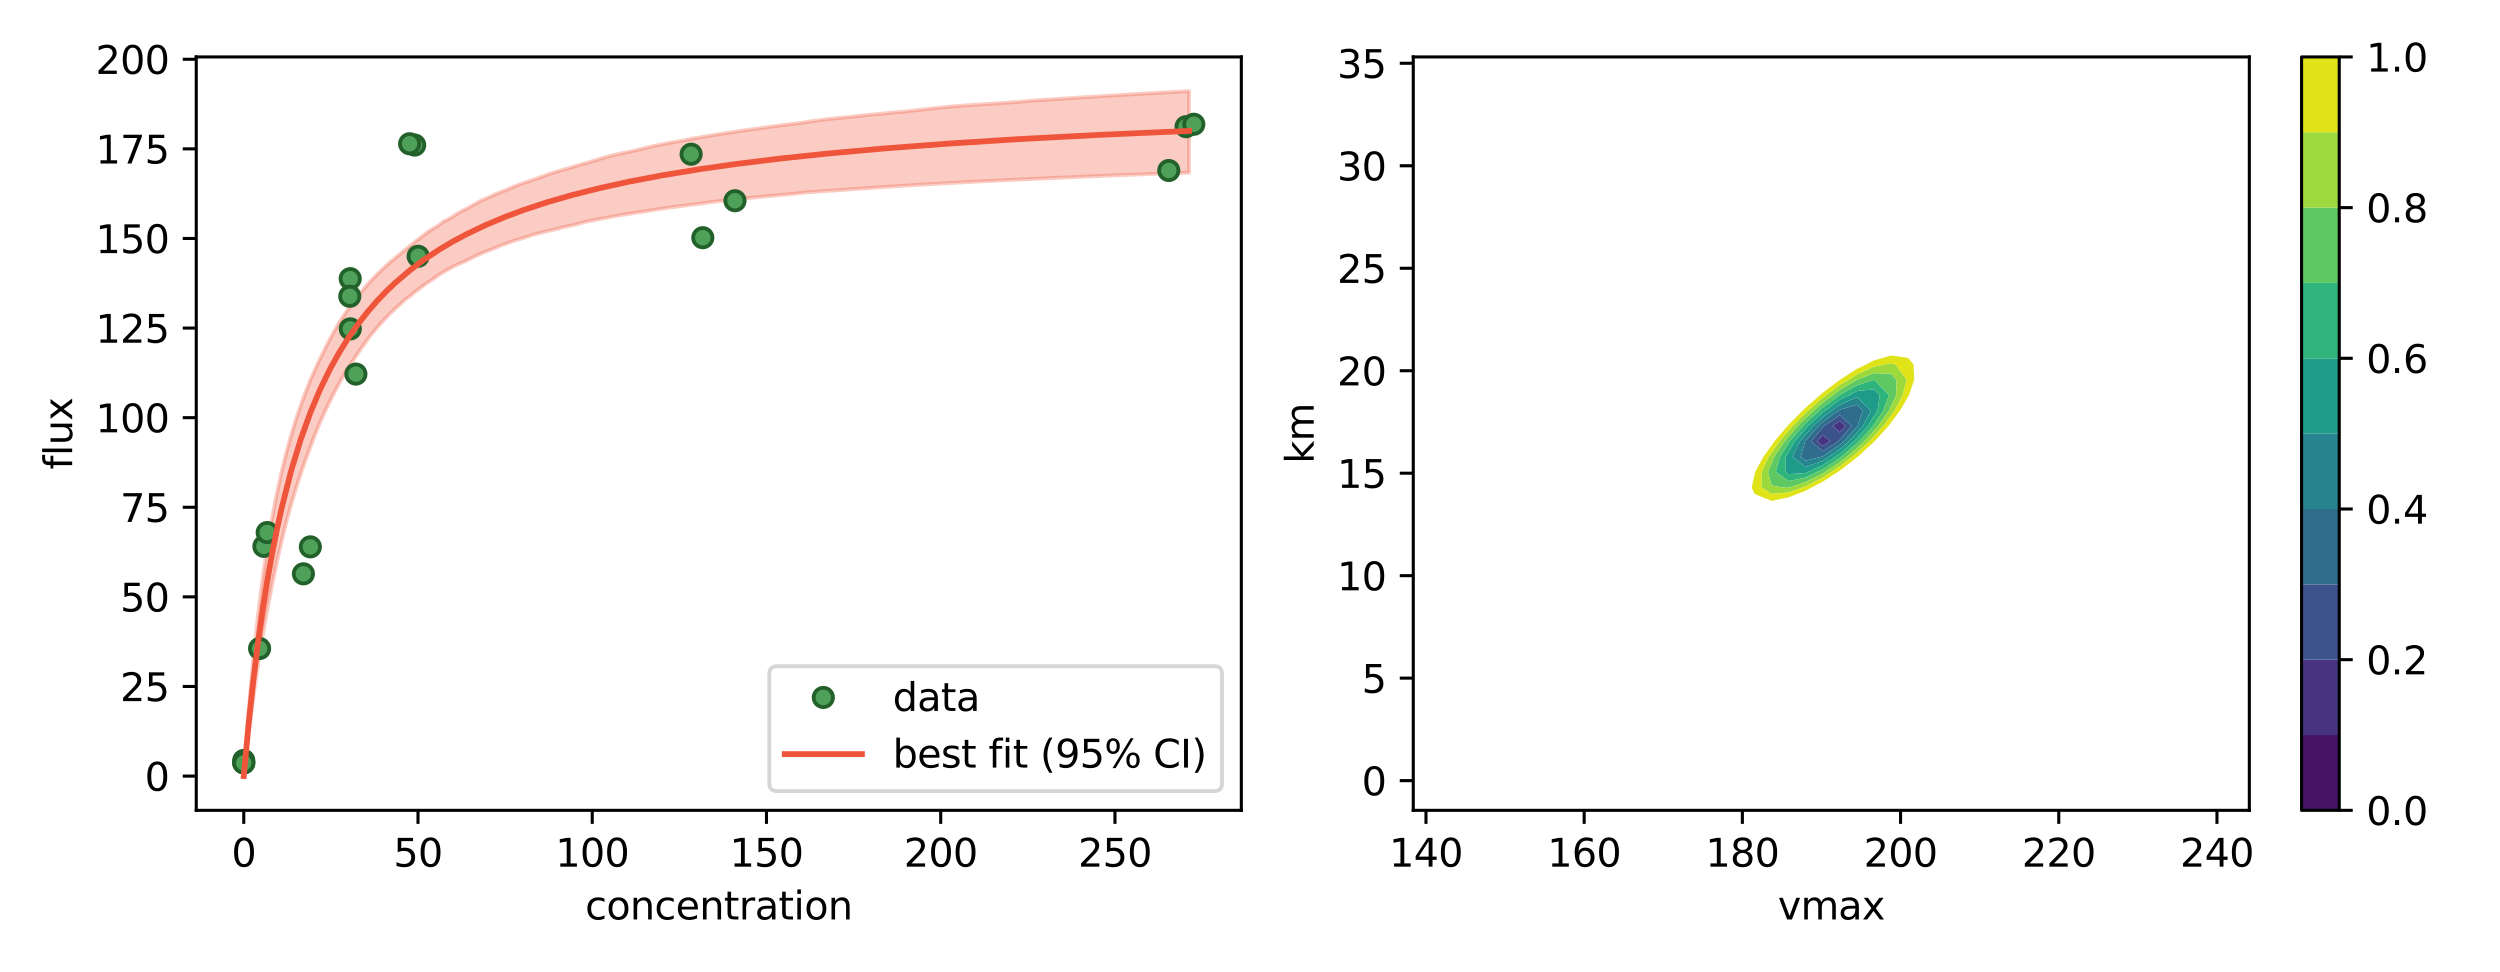 <?xml version="1.0" encoding="utf-8" standalone="no"?>
<!DOCTYPE svg PUBLIC "-//W3C//DTD SVG 1.1//EN"
  "http://www.w3.org/Graphics/SVG/1.1/DTD/svg11.dtd">
<svg xmlns:xlink="http://www.w3.org/1999/xlink" width="648pt" height="252pt" viewBox="0 0 648 252" xmlns="http://www.w3.org/2000/svg" version="1.1">
 <defs>
  <style type="text/css">*{stroke-linejoin: round; stroke-linecap: butt}</style>
 </defs>
 <g id="figure_1">
  <g id="patch_1">
   <path d="M 0 252 
L 648 252 
L 648 0 
L 0 0 
z
" style="fill: #ffffff"/>
  </g>
  <g id="axes_1">
   <g id="patch_2">
    <path d="M 50.87 210.04 
L 321.75 210.04 
L 321.75 14.76 
L 50.87 14.76 
z
" style="fill: #ffffff"/>
   </g>
   <g id="PolyCollection_1">
    <defs>
     <path id="m928aec4897" d="M 63.183 -50.836 
L 63.183 -50.836 
L 64.414 -61.528 
L 65.645 -71.037 
L 66.877 -79.618 
L 68.108 -87.31 
L 69.339 -94.259 
L 70.57 -100.596 
L 71.802 -106.46 
L 73.033 -111.907 
L 74.264 -116.848 
L 75.495 -121.351 
L 76.727 -125.45 
L 77.958 -129.252 
L 79.189 -132.749 
L 80.421 -136.068 
L 81.652 -139.339 
L 82.883 -142.348 
L 84.114 -145.075 
L 85.346 -147.683 
L 86.577 -150.112 
L 87.808 -152.407 
L 89.039 -154.66 
L 90.271 -156.66 
L 91.502 -158.571 
L 92.733 -160.372 
L 93.965 -162.17 
L 95.196 -163.92 
L 96.427 -165.508 
L 97.658 -166.995 
L 98.89 -168.388 
L 100.121 -169.687 
L 101.352 -170.966 
L 102.583 -172.109 
L 103.815 -173.241 
L 105.046 -174.326 
L 106.277 -175.249 
L 107.509 -176.285 
L 108.74 -177.206 
L 109.971 -178.149 
L 111.202 -178.968 
L 112.434 -179.8 
L 113.665 -180.684 
L 114.896 -181.459 
L 116.127 -182.135 
L 117.359 -182.818 
L 118.59 -183.439 
L 119.821 -183.953 
L 121.053 -184.51 
L 122.284 -185.129 
L 123.515 -185.753 
L 124.746 -186.305 
L 125.978 -186.818 
L 127.209 -187.281 
L 128.44 -187.778 
L 129.671 -188.311 
L 130.903 -188.739 
L 132.134 -189.198 
L 133.365 -189.642 
L 134.597 -190.012 
L 135.828 -190.371 
L 137.059 -190.794 
L 138.29 -191.171 
L 139.522 -191.497 
L 140.753 -191.815 
L 141.984 -192.124 
L 143.215 -192.402 
L 144.447 -192.676 
L 145.678 -193.019 
L 146.909 -193.289 
L 148.141 -193.551 
L 149.372 -193.85 
L 150.603 -194.195 
L 151.834 -194.516 
L 153.066 -194.766 
L 154.297 -195.01 
L 155.528 -195.248 
L 156.759 -195.48 
L 157.991 -195.707 
L 159.222 -195.929 
L 160.453 -196.149 
L 161.685 -196.359 
L 162.916 -196.571 
L 164.147 -196.76 
L 165.378 -196.945 
L 166.61 -197.126 
L 167.841 -197.321 
L 169.072 -197.544 
L 170.303 -197.727 
L 171.535 -197.906 
L 172.766 -198.081 
L 173.997 -198.252 
L 175.229 -198.421 
L 176.46 -198.586 
L 177.691 -198.748 
L 178.922 -198.906 
L 180.154 -199.063 
L 181.385 -199.218 
L 182.616 -199.369 
L 183.847 -199.558 
L 185.079 -199.716 
L 186.31 -199.855 
L 187.541 -199.992 
L 188.773 -200.126 
L 190.004 -200.257 
L 191.235 -200.387 
L 192.466 -200.514 
L 193.698 -200.639 
L 194.929 -200.762 
L 196.16 -200.882 
L 197.391 -201.001 
L 198.623 -201.118 
L 199.854 -201.233 
L 201.085 -201.346 
L 202.317 -201.457 
L 203.548 -201.566 
L 204.779 -201.674 
L 206.01 -201.809 
L 207.242 -201.941 
L 208.473 -202.072 
L 209.704 -202.183 
L 210.935 -202.27 
L 212.167 -202.354 
L 213.398 -202.438 
L 214.629 -202.52 
L 215.861 -202.601 
L 217.092 -202.681 
L 218.323 -202.768 
L 219.554 -202.859 
L 220.786 -202.95 
L 222.017 -203.039 
L 223.248 -203.126 
L 224.479 -203.213 
L 225.711 -203.298 
L 226.942 -203.38 
L 228.173 -203.465 
L 229.405 -203.547 
L 230.636 -203.627 
L 231.867 -203.707 
L 233.098 -203.785 
L 234.33 -203.862 
L 235.561 -203.939 
L 236.792 -204.014 
L 238.023 -204.088 
L 239.255 -204.162 
L 240.486 -204.234 
L 241.717 -204.306 
L 242.949 -204.376 
L 244.18 -204.446 
L 245.411 -204.515 
L 246.642 -204.583 
L 247.874 -204.65 
L 249.105 -204.716 
L 250.336 -204.782 
L 251.567 -204.846 
L 252.799 -204.91 
L 254.03 -204.973 
L 255.261 -205.036 
L 256.493 -205.097 
L 257.724 -205.158 
L 258.955 -205.219 
L 260.186 -205.278 
L 261.418 -205.337 
L 262.649 -205.395 
L 263.88 -205.453 
L 265.111 -205.51 
L 266.343 -205.566 
L 267.574 -205.622 
L 268.805 -205.677 
L 270.037 -205.731 
L 271.268 -205.785 
L 272.499 -205.838 
L 273.73 -205.891 
L 274.962 -205.943 
L 276.193 -205.996 
L 277.424 -206.051 
L 278.655 -206.105 
L 279.887 -206.159 
L 281.118 -206.213 
L 282.349 -206.266 
L 283.581 -206.318 
L 284.812 -206.37 
L 286.043 -206.421 
L 287.274 -206.472 
L 288.506 -206.522 
L 289.737 -206.571 
L 290.968 -206.621 
L 292.199 -206.669 
L 293.431 -206.717 
L 294.662 -206.765 
L 295.893 -206.812 
L 297.125 -206.859 
L 298.356 -206.905 
L 299.587 -206.951 
L 300.818 -206.997 
L 302.05 -207.041 
L 303.281 -207.08 
L 304.512 -207.119 
L 305.743 -207.157 
L 306.975 -207.195 
L 308.206 -207.232 
L 308.206 -228.364 
L 308.206 -228.364 
L 306.975 -228.3 
L 305.743 -228.235 
L 304.512 -228.169 
L 303.281 -228.104 
L 302.05 -228.037 
L 300.818 -227.97 
L 299.587 -227.902 
L 298.356 -227.833 
L 297.125 -227.764 
L 295.893 -227.694 
L 294.662 -227.624 
L 293.431 -227.553 
L 292.199 -227.481 
L 290.968 -227.408 
L 289.737 -227.335 
L 288.506 -227.26 
L 287.274 -227.185 
L 286.043 -227.11 
L 284.812 -227.033 
L 283.581 -226.956 
L 282.349 -226.878 
L 281.118 -226.798 
L 279.887 -226.718 
L 278.655 -226.637 
L 277.424 -226.555 
L 276.193 -226.473 
L 274.962 -226.389 
L 273.73 -226.305 
L 272.499 -226.223 
L 271.268 -226.152 
L 270.037 -226.08 
L 268.805 -226.005 
L 267.574 -225.903 
L 266.343 -225.8 
L 265.111 -225.695 
L 263.88 -225.598 
L 262.649 -225.505 
L 261.418 -225.412 
L 260.186 -225.327 
L 258.955 -225.249 
L 257.724 -225.171 
L 256.493 -225.091 
L 255.261 -225.011 
L 254.03 -224.929 
L 252.799 -224.846 
L 251.567 -224.762 
L 250.336 -224.677 
L 249.105 -224.59 
L 247.874 -224.503 
L 246.642 -224.396 
L 245.411 -224.271 
L 244.18 -224.144 
L 242.949 -224.016 
L 241.717 -223.886 
L 240.486 -223.754 
L 239.255 -223.621 
L 238.023 -223.486 
L 236.792 -223.349 
L 235.561 -223.211 
L 234.33 -223.074 
L 233.098 -222.971 
L 231.867 -222.866 
L 230.636 -222.746 
L 229.405 -222.613 
L 228.173 -222.498 
L 226.942 -222.382 
L 225.711 -222.264 
L 224.479 -222.143 
L 223.248 -222.021 
L 222.017 -221.887 
L 220.786 -221.738 
L 219.554 -221.606 
L 218.323 -221.492 
L 217.092 -221.375 
L 215.861 -221.254 
L 214.629 -221.121 
L 213.398 -220.984 
L 212.167 -220.824 
L 210.935 -220.646 
L 209.704 -220.466 
L 208.473 -220.283 
L 207.242 -220.097 
L 206.01 -219.944 
L 204.779 -219.793 
L 203.548 -219.64 
L 202.317 -219.484 
L 201.085 -219.325 
L 199.854 -219.165 
L 198.623 -219.001 
L 197.391 -218.835 
L 196.16 -218.666 
L 194.929 -218.494 
L 193.698 -218.32 
L 192.466 -218.142 
L 191.235 -217.962 
L 190.004 -217.778 
L 188.773 -217.591 
L 187.541 -217.401 
L 186.31 -217.206 
L 185.079 -217.007 
L 183.847 -216.791 
L 182.616 -216.594 
L 181.385 -216.392 
L 180.154 -216.183 
L 178.922 -215.965 
L 177.691 -215.697 
L 176.46 -215.486 
L 175.229 -215.271 
L 173.997 -215.052 
L 172.766 -214.826 
L 171.535 -214.584 
L 170.303 -214.338 
L 169.072 -214.086 
L 167.841 -213.788 
L 166.61 -213.472 
L 165.378 -213.173 
L 164.147 -212.877 
L 162.916 -212.62 
L 161.685 -212.369 
L 160.453 -212.112 
L 159.222 -211.849 
L 157.991 -211.531 
L 156.759 -211.185 
L 155.528 -210.818 
L 154.297 -210.448 
L 153.066 -210.071 
L 151.834 -209.689 
L 150.603 -209.36 
L 149.372 -209.015 
L 148.141 -208.612 
L 146.909 -208.262 
L 145.678 -207.914 
L 144.447 -207.558 
L 143.215 -207.192 
L 141.984 -206.761 
L 140.753 -206.319 
L 139.522 -205.877 
L 138.29 -205.448 
L 137.059 -205.017 
L 135.828 -204.607 
L 134.597 -204.178 
L 133.365 -203.68 
L 132.134 -203.167 
L 130.903 -202.642 
L 129.671 -202.17 
L 128.44 -201.667 
L 127.209 -201.076 
L 125.978 -200.541 
L 124.746 -200.024 
L 123.515 -199.333 
L 122.284 -198.66 
L 121.053 -197.941 
L 119.821 -197.371 
L 118.59 -196.663 
L 117.359 -195.833 
L 116.127 -195.148 
L 114.896 -194.52 
L 113.665 -193.578 
L 112.434 -192.84 
L 111.202 -192.093 
L 109.971 -191.151 
L 108.74 -190.22 
L 107.509 -189.25 
L 106.277 -188.246 
L 105.046 -187.26 
L 103.815 -186.255 
L 102.583 -185.266 
L 101.352 -184.227 
L 100.121 -183.138 
L 98.89 -181.991 
L 97.658 -180.785 
L 96.427 -179.517 
L 95.196 -178.199 
L 93.965 -176.69 
L 92.733 -175.192 
L 91.502 -173.536 
L 90.271 -171.849 
L 89.039 -170.131 
L 87.808 -168.176 
L 86.577 -166.079 
L 85.346 -163.773 
L 84.114 -161.354 
L 82.883 -158.871 
L 81.652 -156.239 
L 80.421 -153.441 
L 79.189 -150.338 
L 77.958 -146.952 
L 76.727 -143.318 
L 75.495 -139.308 
L 74.264 -134.851 
L 73.033 -129.875 
L 71.802 -124.268 
L 70.57 -117.951 
L 69.339 -110.678 
L 68.108 -102.313 
L 66.877 -92.626 
L 65.645 -81.16 
L 64.414 -67.484 
L 63.183 -50.836 
z
" style="stroke: #ef553b; stroke-opacity: 0.3"/>
    </defs>
    <g clip-path="url(#pff236ab9a1)">
     <use xlink:href="#m928aec4897" x="0" y="252" style="fill: #ef553b; fill-opacity: 0.3; stroke: #ef553b; stroke-opacity: 0.3"/>
    </g>
   </g>
   <g id="matplotlib.axis_1">
    <g id="xtick_1">
     <g id="line2d_1">
      <defs>
       <path id="m2550b86379" d="M 0 0 
L 0 3.5 
" style="stroke: #000000; stroke-width: 0.8"/>
      </defs>
      <g>
       <use xlink:href="#m2550b86379" x="63.183" y="210.04" style="stroke: #000000; stroke-width: 0.8"/>
      </g>
     </g>
     <g id="text_1">
      <!-- 0 -->
      <g transform="translate(60.001 224.638) scale(0.1 -0.1)">
       <defs>
        <path id="DejaVuSans-30" d="M 2034 4250 
Q 1547 4250 1301 3770 
Q 1056 3291 1056 2328 
Q 1056 1369 1301 889 
Q 1547 409 2034 409 
Q 2525 409 2770 889 
Q 3016 1369 3016 2328 
Q 3016 3291 2770 3770 
Q 2525 4250 2034 4250 
z
M 2034 4750 
Q 2819 4750 3233 4129 
Q 3647 3509 3647 2328 
Q 3647 1150 3233 529 
Q 2819 -91 2034 -91 
Q 1250 -91 836 529 
Q 422 1150 422 2328 
Q 422 3509 836 4129 
Q 1250 4750 2034 4750 
z
" transform="scale(0.016)"/>
       </defs>
       <use xlink:href="#DejaVuSans-30"/>
      </g>
     </g>
    </g>
    <g id="xtick_2">
     <g id="line2d_2">
      <g>
       <use xlink:href="#m2550b86379" x="108.346" y="210.04" style="stroke: #000000; stroke-width: 0.8"/>
      </g>
     </g>
     <g id="text_2">
      <!-- 50 -->
      <g transform="translate(101.983 224.638) scale(0.1 -0.1)">
       <defs>
        <path id="DejaVuSans-35" d="M 691 4666 
L 3169 4666 
L 3169 4134 
L 1269 4134 
L 1269 2991 
Q 1406 3038 1543 3061 
Q 1681 3084 1819 3084 
Q 2600 3084 3056 2656 
Q 3513 2228 3513 1497 
Q 3513 744 3044 326 
Q 2575 -91 1722 -91 
Q 1428 -91 1123 -41 
Q 819 9 494 109 
L 494 744 
Q 775 591 1075 516 
Q 1375 441 1709 441 
Q 2250 441 2565 725 
Q 2881 1009 2881 1497 
Q 2881 1984 2565 2268 
Q 2250 2553 1709 2553 
Q 1456 2553 1204 2497 
Q 953 2441 691 2322 
L 691 4666 
z
" transform="scale(0.016)"/>
       </defs>
       <use xlink:href="#DejaVuSans-35"/>
       <use xlink:href="#DejaVuSans-30" x="63.623"/>
      </g>
     </g>
    </g>
    <g id="xtick_3">
     <g id="line2d_3">
      <g>
       <use xlink:href="#m2550b86379" x="153.509" y="210.04" style="stroke: #000000; stroke-width: 0.8"/>
      </g>
     </g>
     <g id="text_3">
      <!-- 100 -->
      <g transform="translate(143.965 224.638) scale(0.1 -0.1)">
       <defs>
        <path id="DejaVuSans-31" d="M 794 531 
L 1825 531 
L 1825 4091 
L 703 3866 
L 703 4441 
L 1819 4666 
L 2450 4666 
L 2450 531 
L 3481 531 
L 3481 0 
L 794 0 
L 794 531 
z
" transform="scale(0.016)"/>
       </defs>
       <use xlink:href="#DejaVuSans-31"/>
       <use xlink:href="#DejaVuSans-30" x="63.623"/>
       <use xlink:href="#DejaVuSans-30" x="127.246"/>
      </g>
     </g>
    </g>
    <g id="xtick_4">
     <g id="line2d_4">
      <g>
       <use xlink:href="#m2550b86379" x="198.671" y="210.04" style="stroke: #000000; stroke-width: 0.8"/>
      </g>
     </g>
     <g id="text_4">
      <!-- 150 -->
      <g transform="translate(189.128 224.638) scale(0.1 -0.1)">
       <use xlink:href="#DejaVuSans-31"/>
       <use xlink:href="#DejaVuSans-35" x="63.623"/>
       <use xlink:href="#DejaVuSans-30" x="127.246"/>
      </g>
     </g>
    </g>
    <g id="xtick_5">
     <g id="line2d_5">
      <g>
       <use xlink:href="#m2550b86379" x="243.834" y="210.04" style="stroke: #000000; stroke-width: 0.8"/>
      </g>
     </g>
     <g id="text_5">
      <!-- 200 -->
      <g transform="translate(234.291 224.638) scale(0.1 -0.1)">
       <defs>
        <path id="DejaVuSans-32" d="M 1228 531 
L 3431 531 
L 3431 0 
L 469 0 
L 469 531 
Q 828 903 1448 1529 
Q 2069 2156 2228 2338 
Q 2531 2678 2651 2914 
Q 2772 3150 2772 3378 
Q 2772 3750 2511 3984 
Q 2250 4219 1831 4219 
Q 1534 4219 1204 4116 
Q 875 4013 500 3803 
L 500 4441 
Q 881 4594 1212 4672 
Q 1544 4750 1819 4750 
Q 2544 4750 2975 4387 
Q 3406 4025 3406 3419 
Q 3406 3131 3298 2873 
Q 3191 2616 2906 2266 
Q 2828 2175 2409 1742 
Q 1991 1309 1228 531 
z
" transform="scale(0.016)"/>
       </defs>
       <use xlink:href="#DejaVuSans-32"/>
       <use xlink:href="#DejaVuSans-30" x="63.623"/>
       <use xlink:href="#DejaVuSans-30" x="127.246"/>
      </g>
     </g>
    </g>
    <g id="xtick_6">
     <g id="line2d_6">
      <g>
       <use xlink:href="#m2550b86379" x="288.997" y="210.04" style="stroke: #000000; stroke-width: 0.8"/>
      </g>
     </g>
     <g id="text_6">
      <!-- 250 -->
      <g transform="translate(279.454 224.638) scale(0.1 -0.1)">
       <use xlink:href="#DejaVuSans-32"/>
       <use xlink:href="#DejaVuSans-35" x="63.623"/>
       <use xlink:href="#DejaVuSans-30" x="127.246"/>
      </g>
     </g>
    </g>
    <g id="text_7">
     <!-- concentration -->
     <g transform="translate(151.681 238.317) scale(0.1 -0.1)">
      <defs>
       <path id="DejaVuSans-63" d="M 3122 3366 
L 3122 2828 
Q 2878 2963 2633 3030 
Q 2388 3097 2138 3097 
Q 1578 3097 1268 2742 
Q 959 2388 959 1747 
Q 959 1106 1268 751 
Q 1578 397 2138 397 
Q 2388 397 2633 464 
Q 2878 531 3122 666 
L 3122 134 
Q 2881 22 2623 -34 
Q 2366 -91 2075 -91 
Q 1284 -91 818 406 
Q 353 903 353 1747 
Q 353 2603 823 3093 
Q 1294 3584 2113 3584 
Q 2378 3584 2631 3529 
Q 2884 3475 3122 3366 
z
" transform="scale(0.016)"/>
       <path id="DejaVuSans-6f" d="M 1959 3097 
Q 1497 3097 1228 2736 
Q 959 2375 959 1747 
Q 959 1119 1226 758 
Q 1494 397 1959 397 
Q 2419 397 2687 759 
Q 2956 1122 2956 1747 
Q 2956 2369 2687 2733 
Q 2419 3097 1959 3097 
z
M 1959 3584 
Q 2709 3584 3137 3096 
Q 3566 2609 3566 1747 
Q 3566 888 3137 398 
Q 2709 -91 1959 -91 
Q 1206 -91 779 398 
Q 353 888 353 1747 
Q 353 2609 779 3096 
Q 1206 3584 1959 3584 
z
" transform="scale(0.016)"/>
       <path id="DejaVuSans-6e" d="M 3513 2113 
L 3513 0 
L 2938 0 
L 2938 2094 
Q 2938 2591 2744 2837 
Q 2550 3084 2163 3084 
Q 1697 3084 1428 2787 
Q 1159 2491 1159 1978 
L 1159 0 
L 581 0 
L 581 3500 
L 1159 3500 
L 1159 2956 
Q 1366 3272 1645 3428 
Q 1925 3584 2291 3584 
Q 2894 3584 3203 3211 
Q 3513 2838 3513 2113 
z
" transform="scale(0.016)"/>
       <path id="DejaVuSans-65" d="M 3597 1894 
L 3597 1613 
L 953 1613 
Q 991 1019 1311 708 
Q 1631 397 2203 397 
Q 2534 397 2845 478 
Q 3156 559 3463 722 
L 3463 178 
Q 3153 47 2828 -22 
Q 2503 -91 2169 -91 
Q 1331 -91 842 396 
Q 353 884 353 1716 
Q 353 2575 817 3079 
Q 1281 3584 2069 3584 
Q 2775 3584 3186 3129 
Q 3597 2675 3597 1894 
z
M 3022 2063 
Q 3016 2534 2758 2815 
Q 2500 3097 2075 3097 
Q 1594 3097 1305 2825 
Q 1016 2553 972 2059 
L 3022 2063 
z
" transform="scale(0.016)"/>
       <path id="DejaVuSans-74" d="M 1172 4494 
L 1172 3500 
L 2356 3500 
L 2356 3053 
L 1172 3053 
L 1172 1153 
Q 1172 725 1289 603 
Q 1406 481 1766 481 
L 2356 481 
L 2356 0 
L 1766 0 
Q 1100 0 847 248 
Q 594 497 594 1153 
L 594 3053 
L 172 3053 
L 172 3500 
L 594 3500 
L 594 4494 
L 1172 4494 
z
" transform="scale(0.016)"/>
       <path id="DejaVuSans-72" d="M 2631 2963 
Q 2534 3019 2420 3045 
Q 2306 3072 2169 3072 
Q 1681 3072 1420 2755 
Q 1159 2438 1159 1844 
L 1159 0 
L 581 0 
L 581 3500 
L 1159 3500 
L 1159 2956 
Q 1341 3275 1631 3429 
Q 1922 3584 2338 3584 
Q 2397 3584 2469 3576 
Q 2541 3569 2628 3553 
L 2631 2963 
z
" transform="scale(0.016)"/>
       <path id="DejaVuSans-61" d="M 2194 1759 
Q 1497 1759 1228 1600 
Q 959 1441 959 1056 
Q 959 750 1161 570 
Q 1363 391 1709 391 
Q 2188 391 2477 730 
Q 2766 1069 2766 1631 
L 2766 1759 
L 2194 1759 
z
M 3341 1997 
L 3341 0 
L 2766 0 
L 2766 531 
Q 2569 213 2275 61 
Q 1981 -91 1556 -91 
Q 1019 -91 701 211 
Q 384 513 384 1019 
Q 384 1609 779 1909 
Q 1175 2209 1959 2209 
L 2766 2209 
L 2766 2266 
Q 2766 2663 2505 2880 
Q 2244 3097 1772 3097 
Q 1472 3097 1187 3025 
Q 903 2953 641 2809 
L 641 3341 
Q 956 3463 1253 3523 
Q 1550 3584 1831 3584 
Q 2591 3584 2966 3190 
Q 3341 2797 3341 1997 
z
" transform="scale(0.016)"/>
       <path id="DejaVuSans-69" d="M 603 3500 
L 1178 3500 
L 1178 0 
L 603 0 
L 603 3500 
z
M 603 4863 
L 1178 4863 
L 1178 4134 
L 603 4134 
L 603 4863 
z
" transform="scale(0.016)"/>
      </defs>
      <use xlink:href="#DejaVuSans-63"/>
      <use xlink:href="#DejaVuSans-6f" x="54.98"/>
      <use xlink:href="#DejaVuSans-6e" x="116.162"/>
      <use xlink:href="#DejaVuSans-63" x="179.541"/>
      <use xlink:href="#DejaVuSans-65" x="234.521"/>
      <use xlink:href="#DejaVuSans-6e" x="296.045"/>
      <use xlink:href="#DejaVuSans-74" x="359.424"/>
      <use xlink:href="#DejaVuSans-72" x="398.633"/>
      <use xlink:href="#DejaVuSans-61" x="439.746"/>
      <use xlink:href="#DejaVuSans-74" x="501.025"/>
      <use xlink:href="#DejaVuSans-69" x="540.234"/>
      <use xlink:href="#DejaVuSans-6f" x="568.018"/>
      <use xlink:href="#DejaVuSans-6e" x="629.199"/>
     </g>
    </g>
   </g>
   <g id="matplotlib.axis_2">
    <g id="ytick_1">
     <g id="line2d_7">
      <defs>
       <path id="m4a25eb7367" d="M 0 0 
L -3.5 0 
" style="stroke: #000000; stroke-width: 0.8"/>
      </defs>
      <g>
       <use xlink:href="#m4a25eb7367" x="50.87" y="201.164" style="stroke: #000000; stroke-width: 0.8"/>
      </g>
     </g>
     <g id="text_8">
      <!-- 0 -->
      <g transform="translate(37.508 204.963) scale(0.1 -0.1)">
       <use xlink:href="#DejaVuSans-30"/>
      </g>
     </g>
    </g>
    <g id="ytick_2">
     <g id="line2d_8">
      <g>
       <use xlink:href="#m4a25eb7367" x="50.87" y="177.938" style="stroke: #000000; stroke-width: 0.8"/>
      </g>
     </g>
     <g id="text_9">
      <!-- 25 -->
      <g transform="translate(31.145 181.737) scale(0.1 -0.1)">
       <use xlink:href="#DejaVuSans-32"/>
       <use xlink:href="#DejaVuSans-35" x="63.623"/>
      </g>
     </g>
    </g>
    <g id="ytick_3">
     <g id="line2d_9">
      <g>
       <use xlink:href="#m4a25eb7367" x="50.87" y="154.712" style="stroke: #000000; stroke-width: 0.8"/>
      </g>
     </g>
     <g id="text_10">
      <!-- 50 -->
      <g transform="translate(31.145 158.511) scale(0.1 -0.1)">
       <use xlink:href="#DejaVuSans-35"/>
       <use xlink:href="#DejaVuSans-30" x="63.623"/>
      </g>
     </g>
    </g>
    <g id="ytick_4">
     <g id="line2d_10">
      <g>
       <use xlink:href="#m4a25eb7367" x="50.87" y="131.486" style="stroke: #000000; stroke-width: 0.8"/>
      </g>
     </g>
     <g id="text_11">
      <!-- 75 -->
      <g transform="translate(31.145 135.285) scale(0.1 -0.1)">
       <defs>
        <path id="DejaVuSans-37" d="M 525 4666 
L 3525 4666 
L 3525 4397 
L 1831 0 
L 1172 0 
L 2766 4134 
L 525 4134 
L 525 4666 
z
" transform="scale(0.016)"/>
       </defs>
       <use xlink:href="#DejaVuSans-37"/>
       <use xlink:href="#DejaVuSans-35" x="63.623"/>
      </g>
     </g>
    </g>
    <g id="ytick_5">
     <g id="line2d_11">
      <g>
       <use xlink:href="#m4a25eb7367" x="50.87" y="108.26" style="stroke: #000000; stroke-width: 0.8"/>
      </g>
     </g>
     <g id="text_12">
      <!-- 100 -->
      <g transform="translate(24.782 112.059) scale(0.1 -0.1)">
       <use xlink:href="#DejaVuSans-31"/>
       <use xlink:href="#DejaVuSans-30" x="63.623"/>
       <use xlink:href="#DejaVuSans-30" x="127.246"/>
      </g>
     </g>
    </g>
    <g id="ytick_6">
     <g id="line2d_12">
      <g>
       <use xlink:href="#m4a25eb7367" x="50.87" y="85.034" style="stroke: #000000; stroke-width: 0.8"/>
      </g>
     </g>
     <g id="text_13">
      <!-- 125 -->
      <g transform="translate(24.782 88.834) scale(0.1 -0.1)">
       <use xlink:href="#DejaVuSans-31"/>
       <use xlink:href="#DejaVuSans-32" x="63.623"/>
       <use xlink:href="#DejaVuSans-35" x="127.246"/>
      </g>
     </g>
    </g>
    <g id="ytick_7">
     <g id="line2d_13">
      <g>
       <use xlink:href="#m4a25eb7367" x="50.87" y="61.809" style="stroke: #000000; stroke-width: 0.8"/>
      </g>
     </g>
     <g id="text_14">
      <!-- 150 -->
      <g transform="translate(24.782 65.608) scale(0.1 -0.1)">
       <use xlink:href="#DejaVuSans-31"/>
       <use xlink:href="#DejaVuSans-35" x="63.623"/>
       <use xlink:href="#DejaVuSans-30" x="127.246"/>
      </g>
     </g>
    </g>
    <g id="ytick_8">
     <g id="line2d_14">
      <g>
       <use xlink:href="#m4a25eb7367" x="50.87" y="38.583" style="stroke: #000000; stroke-width: 0.8"/>
      </g>
     </g>
     <g id="text_15">
      <!-- 175 -->
      <g transform="translate(24.782 42.382) scale(0.1 -0.1)">
       <use xlink:href="#DejaVuSans-31"/>
       <use xlink:href="#DejaVuSans-37" x="63.623"/>
       <use xlink:href="#DejaVuSans-35" x="127.246"/>
      </g>
     </g>
    </g>
    <g id="ytick_9">
     <g id="line2d_15">
      <g>
       <use xlink:href="#m4a25eb7367" x="50.87" y="15.357" style="stroke: #000000; stroke-width: 0.8"/>
      </g>
     </g>
     <g id="text_16">
      <!-- 200 -->
      <g transform="translate(24.782 19.156) scale(0.1 -0.1)">
       <use xlink:href="#DejaVuSans-32"/>
       <use xlink:href="#DejaVuSans-30" x="63.623"/>
       <use xlink:href="#DejaVuSans-30" x="127.246"/>
      </g>
     </g>
    </g>
    <g id="text_17">
     <!-- flux -->
     <g transform="translate(18.703 121.677) rotate(-90) scale(0.1 -0.1)">
      <defs>
       <path id="DejaVuSans-66" d="M 2375 4863 
L 2375 4384 
L 1825 4384 
Q 1516 4384 1395 4259 
Q 1275 4134 1275 3809 
L 1275 3500 
L 2222 3500 
L 2222 3053 
L 1275 3053 
L 1275 0 
L 697 0 
L 697 3053 
L 147 3053 
L 147 3500 
L 697 3500 
L 697 3744 
Q 697 4328 969 4595 
Q 1241 4863 1831 4863 
L 2375 4863 
z
" transform="scale(0.016)"/>
       <path id="DejaVuSans-6c" d="M 603 4863 
L 1178 4863 
L 1178 0 
L 603 0 
L 603 4863 
z
" transform="scale(0.016)"/>
       <path id="DejaVuSans-75" d="M 544 1381 
L 544 3500 
L 1119 3500 
L 1119 1403 
Q 1119 906 1312 657 
Q 1506 409 1894 409 
Q 2359 409 2629 706 
Q 2900 1003 2900 1516 
L 2900 3500 
L 3475 3500 
L 3475 0 
L 2900 0 
L 2900 538 
Q 2691 219 2414 64 
Q 2138 -91 1772 -91 
Q 1169 -91 856 284 
Q 544 659 544 1381 
z
M 1991 3584 
L 1991 3584 
z
" transform="scale(0.016)"/>
       <path id="DejaVuSans-78" d="M 3513 3500 
L 2247 1797 
L 3578 0 
L 2900 0 
L 1881 1375 
L 863 0 
L 184 0 
L 1544 1831 
L 300 3500 
L 978 3500 
L 1906 2253 
L 2834 3500 
L 3513 3500 
z
" transform="scale(0.016)"/>
      </defs>
      <use xlink:href="#DejaVuSans-66"/>
      <use xlink:href="#DejaVuSans-6c" x="35.205"/>
      <use xlink:href="#DejaVuSans-75" x="62.988"/>
      <use xlink:href="#DejaVuSans-78" x="126.367"/>
     </g>
    </g>
   </g>
   <g id="line2d_16">
    <defs>
     <path id="m3d5a9ee475" d="M 0 2.5 
C 0.663 2.5 1.299 2.237 1.768 1.768 
C 2.237 1.299 2.5 0.663 2.5 0 
C 2.5 -0.663 2.237 -1.299 1.768 -1.768 
C 1.299 -2.237 0.663 -2.5 0 -2.5 
C -0.663 -2.5 -1.299 -2.237 -1.768 -1.768 
C -2.237 -1.299 -2.5 -0.663 -2.5 0 
C -2.5 0.663 -2.237 1.299 -1.768 1.768 
C -1.299 2.237 -0.663 2.5 0 2.5 
z
" style="stroke: #23612b"/>
    </defs>
    <g clip-path="url(#pff236ab9a1)">
     <use xlink:href="#m3d5a9ee475" x="182.166" y="61.61" style="fill: #4fa15a; stroke: #23612b"/>
     <use xlink:href="#m3d5a9ee475" x="179.14" y="39.97" style="fill: #4fa15a; stroke: #23612b"/>
     <use xlink:href="#m3d5a9ee475" x="190.508" y="52.029" style="fill: #4fa15a; stroke: #23612b"/>
     <use xlink:href="#m3d5a9ee475" x="63.183" y="197.721" style="fill: #4fa15a; stroke: #23612b"/>
     <use xlink:href="#m3d5a9ee475" x="63.183" y="197.108" style="fill: #4fa15a; stroke: #23612b"/>
     <use xlink:href="#m3d5a9ee475" x="63.183" y="197.76" style="fill: #4fa15a; stroke: #23612b"/>
     <use xlink:href="#m3d5a9ee475" x="307.432" y="32.832" style="fill: #4fa15a; stroke: #23612b"/>
     <use xlink:href="#m3d5a9ee475" x="302.947" y="44.193" style="fill: #4fa15a; stroke: #23612b"/>
     <use xlink:href="#m3d5a9ee475" x="309.437" y="32.21" style="fill: #4fa15a; stroke: #23612b"/>
     <use xlink:href="#m3d5a9ee475" x="108.381" y="66.422" style="fill: #4fa15a; stroke: #23612b"/>
     <use xlink:href="#m3d5a9ee475" x="107.488" y="37.6" style="fill: #4fa15a; stroke: #23612b"/>
     <use xlink:href="#m3d5a9ee475" x="106.173" y="37.258" style="fill: #4fa15a; stroke: #23612b"/>
     <use xlink:href="#m3d5a9ee475" x="90.772" y="72.227" style="fill: #4fa15a; stroke: #23612b"/>
     <use xlink:href="#m3d5a9ee475" x="90.659" y="76.8" style="fill: #4fa15a; stroke: #23612b"/>
     <use xlink:href="#m3d5a9ee475" x="90.801" y="85.242" style="fill: #4fa15a; stroke: #23612b"/>
     <use xlink:href="#m3d5a9ee475" x="67.285" y="168.102" style="fill: #4fa15a; stroke: #23612b"/>
     <use xlink:href="#m3d5a9ee475" x="68.403" y="141.615" style="fill: #4fa15a; stroke: #23612b"/>
     <use xlink:href="#m3d5a9ee475" x="69.256" y="138.031" style="fill: #4fa15a; stroke: #23612b"/>
     <use xlink:href="#m3d5a9ee475" x="92.245" y="96.963" style="fill: #4fa15a; stroke: #23612b"/>
     <use xlink:href="#m3d5a9ee475" x="80.441" y="141.747" style="fill: #4fa15a; stroke: #23612b"/>
     <use xlink:href="#m3d5a9ee475" x="78.645" y="148.737" style="fill: #4fa15a; stroke: #23612b"/>
    </g>
   </g>
   <g id="line2d_17">
    <path d="M 63.183 201.164 
L 64.414 187.924 
L 65.645 176.521 
L 66.877 166.597 
L 68.108 157.882 
L 69.339 150.167 
L 70.57 143.29 
L 71.802 137.121 
L 73.033 131.557 
L 75.495 121.917 
L 77.958 113.856 
L 80.421 107.015 
L 82.883 101.137 
L 85.346 96.033 
L 87.808 91.558 
L 90.271 87.603 
L 92.733 84.082 
L 95.196 80.928 
L 97.658 78.086 
L 100.121 75.512 
L 102.583 73.17 
L 106.277 70.027 
L 109.971 67.258 
L 113.665 64.801 
L 117.359 62.604 
L 121.053 60.63 
L 125.978 58.287 
L 130.903 56.223 
L 135.828 54.39 
L 141.984 52.368 
L 148.141 50.595 
L 155.528 48.735 
L 162.916 47.114 
L 171.535 45.467 
L 181.385 43.846 
L 191.235 42.447 
L 202.317 41.087 
L 214.629 39.788 
L 229.405 38.461 
L 245.411 37.248 
L 263.88 36.072 
L 284.812 34.961 
L 308.206 33.93 
L 308.206 33.93 
" clip-path="url(#pff236ab9a1)" style="fill: none; stroke: #ef553b; stroke-width: 1.5; stroke-linecap: square"/>
   </g>
   <g id="patch_3">
    <path d="M 50.87 210.04 
L 50.87 14.76 
" style="fill: none; stroke: #000000; stroke-width: 0.8; stroke-linejoin: miter; stroke-linecap: square"/>
   </g>
   <g id="patch_4">
    <path d="M 321.75 210.04 
L 321.75 14.76 
" style="fill: none; stroke: #000000; stroke-width: 0.8; stroke-linejoin: miter; stroke-linecap: square"/>
   </g>
   <g id="patch_5">
    <path d="M 50.87 210.04 
L 321.75 210.04 
" style="fill: none; stroke: #000000; stroke-width: 0.8; stroke-linejoin: miter; stroke-linecap: square"/>
   </g>
   <g id="patch_6">
    <path d="M 50.87 14.76 
L 321.75 14.76 
" style="fill: none; stroke: #000000; stroke-width: 0.8; stroke-linejoin: miter; stroke-linecap: square"/>
   </g>
   <g id="legend_1">
    <g id="patch_7">
     <path d="M 201.403 205.04 
L 314.75 205.04 
Q 316.75 205.04 316.75 203.04 
L 316.75 174.684 
Q 316.75 172.684 314.75 172.684 
L 201.403 172.684 
Q 199.403 172.684 199.403 174.684 
L 199.403 203.04 
Q 199.403 205.04 201.403 205.04 
z
" style="fill: #ffffff; opacity: 0.8; stroke: #cccccc; stroke-linejoin: miter"/>
    </g>
    <g id="line2d_18">
     <g>
      <use xlink:href="#m3d5a9ee475" x="213.403" y="180.782" style="fill: #4fa15a; stroke: #23612b"/>
     </g>
    </g>
    <g id="text_18">
     <!-- data -->
     <g transform="translate(231.403 184.282) scale(0.1 -0.1)">
      <defs>
       <path id="DejaVuSans-64" d="M 2906 2969 
L 2906 4863 
L 3481 4863 
L 3481 0 
L 2906 0 
L 2906 525 
Q 2725 213 2448 61 
Q 2172 -91 1784 -91 
Q 1150 -91 751 415 
Q 353 922 353 1747 
Q 353 2572 751 3078 
Q 1150 3584 1784 3584 
Q 2172 3584 2448 3432 
Q 2725 3281 2906 2969 
z
M 947 1747 
Q 947 1113 1208 752 
Q 1469 391 1925 391 
Q 2381 391 2643 752 
Q 2906 1113 2906 1747 
Q 2906 2381 2643 2742 
Q 2381 3103 1925 3103 
Q 1469 3103 1208 2742 
Q 947 2381 947 1747 
z
" transform="scale(0.016)"/>
      </defs>
      <use xlink:href="#DejaVuSans-64"/>
      <use xlink:href="#DejaVuSans-61" x="63.477"/>
      <use xlink:href="#DejaVuSans-74" x="124.756"/>
      <use xlink:href="#DejaVuSans-61" x="163.965"/>
     </g>
    </g>
    <g id="line2d_19">
     <path d="M 203.403 195.46 
L 213.403 195.46 
L 223.403 195.46 
" style="fill: none; stroke: #ef553b; stroke-width: 1.5; stroke-linecap: square"/>
    </g>
    <g id="text_19">
     <!-- best fit (95% CI) -->
     <g transform="translate(231.403 198.96) scale(0.1 -0.1)">
      <defs>
       <path id="DejaVuSans-62" d="M 3116 1747 
Q 3116 2381 2855 2742 
Q 2594 3103 2138 3103 
Q 1681 3103 1420 2742 
Q 1159 2381 1159 1747 
Q 1159 1113 1420 752 
Q 1681 391 2138 391 
Q 2594 391 2855 752 
Q 3116 1113 3116 1747 
z
M 1159 2969 
Q 1341 3281 1617 3432 
Q 1894 3584 2278 3584 
Q 2916 3584 3314 3078 
Q 3713 2572 3713 1747 
Q 3713 922 3314 415 
Q 2916 -91 2278 -91 
Q 1894 -91 1617 61 
Q 1341 213 1159 525 
L 1159 0 
L 581 0 
L 581 4863 
L 1159 4863 
L 1159 2969 
z
" transform="scale(0.016)"/>
       <path id="DejaVuSans-73" d="M 2834 3397 
L 2834 2853 
Q 2591 2978 2328 3040 
Q 2066 3103 1784 3103 
Q 1356 3103 1142 2972 
Q 928 2841 928 2578 
Q 928 2378 1081 2264 
Q 1234 2150 1697 2047 
L 1894 2003 
Q 2506 1872 2764 1633 
Q 3022 1394 3022 966 
Q 3022 478 2636 193 
Q 2250 -91 1575 -91 
Q 1294 -91 989 -36 
Q 684 19 347 128 
L 347 722 
Q 666 556 975 473 
Q 1284 391 1588 391 
Q 1994 391 2212 530 
Q 2431 669 2431 922 
Q 2431 1156 2273 1281 
Q 2116 1406 1581 1522 
L 1381 1569 
Q 847 1681 609 1914 
Q 372 2147 372 2553 
Q 372 3047 722 3315 
Q 1072 3584 1716 3584 
Q 2034 3584 2315 3537 
Q 2597 3491 2834 3397 
z
" transform="scale(0.016)"/>
       <path id="DejaVuSans-20" transform="scale(0.016)"/>
       <path id="DejaVuSans-28" d="M 1984 4856 
Q 1566 4138 1362 3434 
Q 1159 2731 1159 2009 
Q 1159 1288 1364 580 
Q 1569 -128 1984 -844 
L 1484 -844 
Q 1016 -109 783 600 
Q 550 1309 550 2009 
Q 550 2706 781 3412 
Q 1013 4119 1484 4856 
L 1984 4856 
z
" transform="scale(0.016)"/>
       <path id="DejaVuSans-39" d="M 703 97 
L 703 672 
Q 941 559 1184 500 
Q 1428 441 1663 441 
Q 2288 441 2617 861 
Q 2947 1281 2994 2138 
Q 2813 1869 2534 1725 
Q 2256 1581 1919 1581 
Q 1219 1581 811 2004 
Q 403 2428 403 3163 
Q 403 3881 828 4315 
Q 1253 4750 1959 4750 
Q 2769 4750 3195 4129 
Q 3622 3509 3622 2328 
Q 3622 1225 3098 567 
Q 2575 -91 1691 -91 
Q 1453 -91 1209 -44 
Q 966 3 703 97 
z
M 1959 2075 
Q 2384 2075 2632 2365 
Q 2881 2656 2881 3163 
Q 2881 3666 2632 3958 
Q 2384 4250 1959 4250 
Q 1534 4250 1286 3958 
Q 1038 3666 1038 3163 
Q 1038 2656 1286 2365 
Q 1534 2075 1959 2075 
z
" transform="scale(0.016)"/>
       <path id="DejaVuSans-25" d="M 4653 2053 
Q 4381 2053 4226 1822 
Q 4072 1591 4072 1178 
Q 4072 772 4226 539 
Q 4381 306 4653 306 
Q 4919 306 5073 539 
Q 5228 772 5228 1178 
Q 5228 1588 5073 1820 
Q 4919 2053 4653 2053 
z
M 4653 2450 
Q 5147 2450 5437 2106 
Q 5728 1763 5728 1178 
Q 5728 594 5436 251 
Q 5144 -91 4653 -91 
Q 4153 -91 3862 251 
Q 3572 594 3572 1178 
Q 3572 1766 3864 2108 
Q 4156 2450 4653 2450 
z
M 1428 4353 
Q 1159 4353 1004 4120 
Q 850 3888 850 3481 
Q 850 3069 1003 2837 
Q 1156 2606 1428 2606 
Q 1700 2606 1854 2837 
Q 2009 3069 2009 3481 
Q 2009 3884 1853 4118 
Q 1697 4353 1428 4353 
z
M 4250 4750 
L 4750 4750 
L 1831 -91 
L 1331 -91 
L 4250 4750 
z
M 1428 4750 
Q 1922 4750 2215 4408 
Q 2509 4066 2509 3481 
Q 2509 2891 2217 2550 
Q 1925 2209 1428 2209 
Q 931 2209 642 2551 
Q 353 2894 353 3481 
Q 353 4063 643 4406 
Q 934 4750 1428 4750 
z
" transform="scale(0.016)"/>
       <path id="DejaVuSans-43" d="M 4122 4306 
L 4122 3641 
Q 3803 3938 3442 4084 
Q 3081 4231 2675 4231 
Q 1875 4231 1450 3742 
Q 1025 3253 1025 2328 
Q 1025 1406 1450 917 
Q 1875 428 2675 428 
Q 3081 428 3442 575 
Q 3803 722 4122 1019 
L 4122 359 
Q 3791 134 3420 21 
Q 3050 -91 2638 -91 
Q 1578 -91 968 557 
Q 359 1206 359 2328 
Q 359 3453 968 4101 
Q 1578 4750 2638 4750 
Q 3056 4750 3426 4639 
Q 3797 4528 4122 4306 
z
" transform="scale(0.016)"/>
       <path id="DejaVuSans-49" d="M 628 4666 
L 1259 4666 
L 1259 0 
L 628 0 
L 628 4666 
z
" transform="scale(0.016)"/>
       <path id="DejaVuSans-29" d="M 513 4856 
L 1013 4856 
Q 1481 4119 1714 3412 
Q 1947 2706 1947 2009 
Q 1947 1309 1714 600 
Q 1481 -109 1013 -844 
L 513 -844 
Q 928 -128 1133 580 
Q 1338 1288 1338 2009 
Q 1338 2731 1133 3434 
Q 928 4138 513 4856 
z
" transform="scale(0.016)"/>
      </defs>
      <use xlink:href="#DejaVuSans-62"/>
      <use xlink:href="#DejaVuSans-65" x="63.477"/>
      <use xlink:href="#DejaVuSans-73" x="125"/>
      <use xlink:href="#DejaVuSans-74" x="177.1"/>
      <use xlink:href="#DejaVuSans-20" x="216.309"/>
      <use xlink:href="#DejaVuSans-66" x="248.096"/>
      <use xlink:href="#DejaVuSans-69" x="283.301"/>
      <use xlink:href="#DejaVuSans-74" x="311.084"/>
      <use xlink:href="#DejaVuSans-20" x="350.293"/>
      <use xlink:href="#DejaVuSans-28" x="382.08"/>
      <use xlink:href="#DejaVuSans-39" x="421.094"/>
      <use xlink:href="#DejaVuSans-35" x="484.717"/>
      <use xlink:href="#DejaVuSans-25" x="548.34"/>
      <use xlink:href="#DejaVuSans-20" x="643.359"/>
      <use xlink:href="#DejaVuSans-43" x="675.146"/>
      <use xlink:href="#DejaVuSans-49" x="744.971"/>
      <use xlink:href="#DejaVuSans-29" x="774.463"/>
     </g>
    </g>
   </g>
  </g>
  <g id="axes_2">
   <g id="patch_8">
    <path d="M 366.32 210.04 
L 583.024 210.04 
L 583.024 14.76 
L 366.32 14.76 
z
" style="fill: #ffffff"/>
   </g>
   <g id="QuadContourSet_1">
    <path clip-path="url(#pd2cf372f6e)" style="fill: #471365"/>
    <path d="M 472.461 115.597 
L 474.314 114.393 
L 472.461 112.686 
L 471.039 114.393 
z
M 476.883 112.091 
L 478.33 110.407 
L 476.883 109.085 
L 474.975 110.407 
z
" clip-path="url(#pd2cf372f6e)" style="fill: #463480"/>
    <path d="M 472.461 116.953 
L 476.401 114.393 
L 476.883 113.961 
L 479.936 110.407 
L 476.883 107.617 
L 472.856 110.407 
L 472.461 110.766 
L 469.439 114.393 
z
M 471.039 114.393 
L 472.461 112.686 
L 474.314 114.393 
L 472.461 115.597 
z
M 474.975 110.407 
L 476.883 109.085 
L 478.33 110.407 
L 476.883 112.091 
z
" clip-path="url(#pd2cf372f6e)" style="fill: #3b528b"/>
    <path d="M 468.038 119.406 
L 472.124 118.378 
L 472.461 118.308 
L 476.883 115.277 
L 477.914 114.393 
L 481.306 110.627 
L 481.504 110.407 
L 482.852 106.422 
L 481.306 104.945 
L 476.883 106.185 
L 476.562 106.422 
L 472.461 109.391 
L 471.36 110.407 
L 468.038 114.201 
L 467.873 114.393 
L 466.714 118.378 
z
M 469.439 114.393 
L 472.461 110.766 
L 472.856 110.407 
L 476.883 107.617 
L 479.936 110.407 
L 476.883 113.961 
L 476.401 114.393 
L 472.461 116.953 
z
" clip-path="url(#pd2cf372f6e)" style="fill: #2f6c8e"/>
    <path d="M 468.038 121.053 
L 472.461 119.428 
L 474.047 118.378 
L 476.883 116.427 
L 479.255 114.393 
L 481.306 112.115 
L 482.847 110.407 
L 484.942 106.422 
L 481.306 102.948 
L 476.883 104.91 
L 474.836 106.422 
L 472.461 108.141 
L 470.008 110.407 
L 468.038 112.656 
L 466.541 114.393 
L 464.59 118.378 
z
M 466.714 118.378 
L 467.873 114.393 
L 468.038 114.201 
L 471.36 110.407 
L 472.461 109.391 
L 476.562 106.422 
L 476.883 106.185 
L 481.306 104.945 
L 482.852 106.422 
L 481.504 110.407 
L 481.306 110.627 
L 477.914 114.393 
L 476.883 115.277 
L 472.461 118.308 
L 472.124 118.378 
L 468.038 119.406 
z
" clip-path="url(#pd2cf372f6e)" style="fill: #25848e"/>
    <path d="M 463.616 122.899 
L 468.038 122.602 
L 468.524 122.363 
L 472.461 120.534 
L 475.718 118.378 
L 476.883 117.577 
L 480.596 114.393 
L 481.306 113.604 
L 484.19 110.407 
L 485.728 107.827 
L 486.663 106.422 
L 487.233 102.437 
L 485.728 100.898 
L 481.306 101.349 
L 479.351 102.437 
L 476.883 103.635 
L 473.109 106.422 
L 472.461 106.892 
L 468.655 110.407 
L 468.038 111.112 
L 465.21 114.393 
L 463.616 117.138 
L 462.819 118.378 
L 462.849 122.363 
z
M 464.59 118.378 
L 466.541 114.393 
L 468.038 112.656 
L 470.008 110.407 
L 472.461 108.141 
L 474.836 106.422 
L 476.883 104.91 
L 481.306 102.948 
L 484.942 106.422 
L 482.847 110.407 
L 481.306 112.115 
L 479.255 114.393 
L 476.883 116.427 
L 474.047 118.378 
L 472.461 119.428 
L 468.038 121.053 
z
" clip-path="url(#pd2cf372f6e)" style="fill: #1e9c89"/>
    <path d="M 463.616 124.683 
L 468.038 123.769 
L 470.906 122.363 
L 472.461 121.641 
L 476.883 118.707 
L 477.311 118.378 
L 481.306 114.96 
L 481.925 114.393 
L 485.533 110.407 
L 485.728 110.079 
L 488.161 106.422 
L 489.643 102.437 
L 485.805 98.451 
L 485.728 98.438 
L 485.693 98.451 
L 481.306 99.888 
L 476.883 102.358 
L 476.78 102.437 
L 472.461 105.629 
L 471.557 106.422 
L 468.038 109.679 
L 467.316 110.407 
L 463.878 114.393 
L 463.616 114.845 
L 461.347 118.378 
L 460.297 122.363 
z
M 462.849 122.363 
L 462.819 118.378 
L 463.616 117.138 
L 465.21 114.393 
L 468.038 111.112 
L 468.655 110.407 
L 472.461 106.892 
L 473.109 106.422 
L 476.883 103.635 
L 479.351 102.437 
L 481.306 101.349 
L 485.728 100.898 
L 487.233 102.437 
L 486.663 106.422 
L 485.728 107.827 
L 484.19 110.407 
L 481.306 113.604 
L 480.596 114.393 
L 476.883 117.577 
L 475.718 118.378 
L 472.461 120.534 
L 468.524 122.363 
L 468.038 122.602 
L 463.616 122.899 
z
" clip-path="url(#pd2cf372f6e)" style="fill: #2fb47c"/>
    <path d="M 463.616 126.431 
L 463.847 126.349 
L 468.038 124.937 
L 472.461 122.728 
L 473.027 122.363 
L 476.883 119.794 
L 478.721 118.378 
L 481.306 116.166 
L 483.241 114.393 
L 485.728 111.648 
L 486.861 110.407 
L 489.659 106.422 
L 490.151 105.251 
L 491.477 102.437 
L 491.59 98.451 
L 490.151 96.858 
L 485.728 96.729 
L 481.306 98.428 
L 481.269 98.451 
L 476.883 101.056 
L 475.061 102.437 
L 472.461 104.359 
L 470.11 106.422 
L 468.038 108.339 
L 465.989 110.407 
L 463.616 113.157 
L 462.561 114.393 
L 459.875 118.378 
L 459.193 120.169 
L 458.25 122.363 
L 459.193 125.815 
L 461.705 126.349 
z
M 460.297 122.363 
L 461.347 118.378 
L 463.616 114.845 
L 463.878 114.393 
L 467.316 110.407 
L 468.038 109.679 
L 471.557 106.422 
L 472.461 105.629 
L 476.78 102.437 
L 476.883 102.358 
L 481.306 99.888 
L 485.693 98.451 
L 485.728 98.438 
L 485.805 98.451 
L 489.643 102.437 
L 488.161 106.422 
L 485.728 110.079 
L 485.533 110.407 
L 481.925 114.393 
L 481.306 114.96 
L 477.311 118.378 
L 476.883 118.707 
L 472.461 121.641 
L 470.906 122.363 
L 468.038 123.769 
L 463.616 124.683 
z
" clip-path="url(#pd2cf372f6e)" style="fill: #5ec962"/>
    <path d="M 459.193 128.011 
L 463.616 127.663 
L 467.315 126.349 
L 468.038 126.105 
L 472.461 123.779 
L 474.659 122.363 
L 476.883 120.881 
L 480.13 118.378 
L 481.306 117.372 
L 484.556 114.393 
L 485.728 113.1 
L 488.187 110.407 
L 490.151 107.665 
L 491.09 106.422 
L 493.157 102.437 
L 494.205 98.451 
L 491.321 94.466 
L 490.151 94.121 
L 488.605 94.466 
L 485.728 95.02 
L 481.306 97.023 
L 479.077 98.451 
L 476.883 99.755 
L 473.343 102.437 
L 472.461 103.089 
L 468.662 106.422 
L 468.038 106.999 
L 464.661 110.407 
L 463.616 111.619 
L 461.247 114.393 
L 459.193 117.359 
L 458.459 118.378 
L 456.587 122.363 
L 456.53 126.349 
z
M 461.705 126.349 
L 459.193 125.815 
L 458.25 122.363 
L 459.193 120.169 
L 459.875 118.378 
L 462.561 114.393 
L 463.616 113.157 
L 465.989 110.407 
L 468.038 108.339 
L 470.11 106.422 
L 472.461 104.359 
L 475.061 102.437 
L 476.883 101.056 
L 481.269 98.451 
L 481.306 98.428 
L 485.728 96.729 
L 490.151 96.858 
L 491.59 98.451 
L 491.477 102.437 
L 490.151 105.251 
L 489.659 106.422 
L 486.861 110.407 
L 485.728 111.648 
L 483.241 114.393 
L 481.306 116.166 
L 478.721 118.378 
L 476.883 119.794 
L 473.027 122.363 
L 472.461 122.728 
L 468.038 124.937 
L 463.847 126.349 
L 463.616 126.431 
z
" clip-path="url(#pd2cf372f6e)" style="fill: #9bd93c"/>
    <path d="M 454.771 128.024 
L 459.193 129.833 
L 463.616 128.894 
L 468.038 127.183 
L 469.603 126.349 
L 472.461 124.83 
L 476.29 122.363 
L 476.883 121.968 
L 481.306 118.563 
L 481.53 118.378 
L 485.728 114.528 
L 485.872 114.393 
L 489.513 110.407 
L 490.151 109.516 
L 492.489 106.422 
L 494.573 102.816 
L 494.808 102.437 
L 496.16 98.451 
L 495.99 94.466 
L 494.573 92.759 
L 490.151 92.138 
L 485.728 93.416 
L 483.732 94.466 
L 481.306 95.619 
L 476.886 98.451 
L 476.883 98.453 
L 472.461 101.8 
L 471.725 102.437 
L 468.038 105.668 
L 467.251 106.422 
L 463.616 110.109 
L 463.335 110.407 
L 459.933 114.393 
L 459.193 115.461 
L 457.093 118.378 
L 454.925 122.363 
L 454.771 123.119 
L 454.03 126.349 
z
M 456.53 126.349 
L 456.587 122.363 
L 458.459 118.378 
L 459.193 117.359 
L 461.247 114.393 
L 463.616 111.619 
L 464.661 110.407 
L 468.038 106.999 
L 468.662 106.422 
L 472.461 103.089 
L 473.343 102.437 
L 476.883 99.755 
L 479.077 98.451 
L 481.306 97.023 
L 485.728 95.02 
L 488.605 94.466 
L 490.151 94.121 
L 491.321 94.466 
L 494.205 98.451 
L 493.157 102.437 
L 491.09 106.422 
L 490.151 107.665 
L 488.187 110.407 
L 485.728 113.1 
L 484.556 114.393 
L 481.306 117.372 
L 480.13 118.378 
L 476.883 120.881 
L 474.659 122.363 
L 472.461 123.779 
L 468.038 126.105 
L 467.315 126.349 
L 463.616 127.663 
L 459.193 128.011 
z
" clip-path="url(#pd2cf372f6e)" style="fill: #dfe318"/>
   </g>
   <g id="matplotlib.axis_3">
    <g id="xtick_7">
     <g id="line2d_20">
      <g>
       <use xlink:href="#m2550b86379" x="369.614" y="210.04" style="stroke: #000000; stroke-width: 0.8"/>
      </g>
     </g>
     <g id="text_20">
      <!-- 140 -->
      <g transform="translate(360.07 224.638) scale(0.1 -0.1)">
       <defs>
        <path id="DejaVuSans-34" d="M 2419 4116 
L 825 1625 
L 2419 1625 
L 2419 4116 
z
M 2253 4666 
L 3047 4666 
L 3047 1625 
L 3713 1625 
L 3713 1100 
L 3047 1100 
L 3047 0 
L 2419 0 
L 2419 1100 
L 313 1100 
L 313 1709 
L 2253 4666 
z
" transform="scale(0.016)"/>
       </defs>
       <use xlink:href="#DejaVuSans-31"/>
       <use xlink:href="#DejaVuSans-34" x="63.623"/>
       <use xlink:href="#DejaVuSans-30" x="127.246"/>
      </g>
     </g>
    </g>
    <g id="xtick_8">
     <g id="line2d_21">
      <g>
       <use xlink:href="#m2550b86379" x="410.618" y="210.04" style="stroke: #000000; stroke-width: 0.8"/>
      </g>
     </g>
     <g id="text_21">
      <!-- 160 -->
      <g transform="translate(401.074 224.638) scale(0.1 -0.1)">
       <defs>
        <path id="DejaVuSans-36" d="M 2113 2584 
Q 1688 2584 1439 2293 
Q 1191 2003 1191 1497 
Q 1191 994 1439 701 
Q 1688 409 2113 409 
Q 2538 409 2786 701 
Q 3034 994 3034 1497 
Q 3034 2003 2786 2293 
Q 2538 2584 2113 2584 
z
M 3366 4563 
L 3366 3988 
Q 3128 4100 2886 4159 
Q 2644 4219 2406 4219 
Q 1781 4219 1451 3797 
Q 1122 3375 1075 2522 
Q 1259 2794 1537 2939 
Q 1816 3084 2150 3084 
Q 2853 3084 3261 2657 
Q 3669 2231 3669 1497 
Q 3669 778 3244 343 
Q 2819 -91 2113 -91 
Q 1303 -91 875 529 
Q 447 1150 447 2328 
Q 447 3434 972 4092 
Q 1497 4750 2381 4750 
Q 2619 4750 2861 4703 
Q 3103 4656 3366 4563 
z
" transform="scale(0.016)"/>
       </defs>
       <use xlink:href="#DejaVuSans-31"/>
       <use xlink:href="#DejaVuSans-36" x="63.623"/>
       <use xlink:href="#DejaVuSans-30" x="127.246"/>
      </g>
     </g>
    </g>
    <g id="xtick_9">
     <g id="line2d_22">
      <g>
       <use xlink:href="#m2550b86379" x="451.623" y="210.04" style="stroke: #000000; stroke-width: 0.8"/>
      </g>
     </g>
     <g id="text_22">
      <!-- 180 -->
      <g transform="translate(442.079 224.638) scale(0.1 -0.1)">
       <defs>
        <path id="DejaVuSans-38" d="M 2034 2216 
Q 1584 2216 1326 1975 
Q 1069 1734 1069 1313 
Q 1069 891 1326 650 
Q 1584 409 2034 409 
Q 2484 409 2743 651 
Q 3003 894 3003 1313 
Q 3003 1734 2745 1975 
Q 2488 2216 2034 2216 
z
M 1403 2484 
Q 997 2584 770 2862 
Q 544 3141 544 3541 
Q 544 4100 942 4425 
Q 1341 4750 2034 4750 
Q 2731 4750 3128 4425 
Q 3525 4100 3525 3541 
Q 3525 3141 3298 2862 
Q 3072 2584 2669 2484 
Q 3125 2378 3379 2068 
Q 3634 1759 3634 1313 
Q 3634 634 3220 271 
Q 2806 -91 2034 -91 
Q 1263 -91 848 271 
Q 434 634 434 1313 
Q 434 1759 690 2068 
Q 947 2378 1403 2484 
z
M 1172 3481 
Q 1172 3119 1398 2916 
Q 1625 2713 2034 2713 
Q 2441 2713 2670 2916 
Q 2900 3119 2900 3481 
Q 2900 3844 2670 4047 
Q 2441 4250 2034 4250 
Q 1625 4250 1398 4047 
Q 1172 3844 1172 3481 
z
" transform="scale(0.016)"/>
       </defs>
       <use xlink:href="#DejaVuSans-31"/>
       <use xlink:href="#DejaVuSans-38" x="63.623"/>
       <use xlink:href="#DejaVuSans-30" x="127.246"/>
      </g>
     </g>
    </g>
    <g id="xtick_10">
     <g id="line2d_23">
      <g>
       <use xlink:href="#m2550b86379" x="492.627" y="210.04" style="stroke: #000000; stroke-width: 0.8"/>
      </g>
     </g>
     <g id="text_23">
      <!-- 200 -->
      <g transform="translate(483.084 224.638) scale(0.1 -0.1)">
       <use xlink:href="#DejaVuSans-32"/>
       <use xlink:href="#DejaVuSans-30" x="63.623"/>
       <use xlink:href="#DejaVuSans-30" x="127.246"/>
      </g>
     </g>
    </g>
    <g id="xtick_11">
     <g id="line2d_24">
      <g>
       <use xlink:href="#m2550b86379" x="533.632" y="210.04" style="stroke: #000000; stroke-width: 0.8"/>
      </g>
     </g>
     <g id="text_24">
      <!-- 220 -->
      <g transform="translate(524.088 224.638) scale(0.1 -0.1)">
       <use xlink:href="#DejaVuSans-32"/>
       <use xlink:href="#DejaVuSans-32" x="63.623"/>
       <use xlink:href="#DejaVuSans-30" x="127.246"/>
      </g>
     </g>
    </g>
    <g id="xtick_12">
     <g id="line2d_25">
      <g>
       <use xlink:href="#m2550b86379" x="574.637" y="210.04" style="stroke: #000000; stroke-width: 0.8"/>
      </g>
     </g>
     <g id="text_25">
      <!-- 240 -->
      <g transform="translate(565.093 224.638) scale(0.1 -0.1)">
       <use xlink:href="#DejaVuSans-32"/>
       <use xlink:href="#DejaVuSans-34" x="63.623"/>
       <use xlink:href="#DejaVuSans-30" x="127.246"/>
      </g>
     </g>
    </g>
    <g id="text_26">
     <!-- vmax -->
     <g transform="translate(460.819 238.317) scale(0.1 -0.1)">
      <defs>
       <path id="DejaVuSans-76" d="M 191 3500 
L 800 3500 
L 1894 563 
L 2988 3500 
L 3597 3500 
L 2284 0 
L 1503 0 
L 191 3500 
z
" transform="scale(0.016)"/>
       <path id="DejaVuSans-6d" d="M 3328 2828 
Q 3544 3216 3844 3400 
Q 4144 3584 4550 3584 
Q 5097 3584 5394 3201 
Q 5691 2819 5691 2113 
L 5691 0 
L 5113 0 
L 5113 2094 
Q 5113 2597 4934 2840 
Q 4756 3084 4391 3084 
Q 3944 3084 3684 2787 
Q 3425 2491 3425 1978 
L 3425 0 
L 2847 0 
L 2847 2094 
Q 2847 2600 2669 2842 
Q 2491 3084 2119 3084 
Q 1678 3084 1418 2786 
Q 1159 2488 1159 1978 
L 1159 0 
L 581 0 
L 581 3500 
L 1159 3500 
L 1159 2956 
Q 1356 3278 1631 3431 
Q 1906 3584 2284 3584 
Q 2666 3584 2933 3390 
Q 3200 3197 3328 2828 
z
" transform="scale(0.016)"/>
      </defs>
      <use xlink:href="#DejaVuSans-76"/>
      <use xlink:href="#DejaVuSans-6d" x="59.18"/>
      <use xlink:href="#DejaVuSans-61" x="156.592"/>
      <use xlink:href="#DejaVuSans-78" x="217.871"/>
     </g>
    </g>
   </g>
   <g id="matplotlib.axis_4">
    <g id="ytick_10">
     <g id="line2d_26">
      <g>
       <use xlink:href="#m4a25eb7367" x="366.32" y="202.34" style="stroke: #000000; stroke-width: 0.8"/>
      </g>
     </g>
     <g id="text_27">
      <!-- 0 -->
      <g transform="translate(352.957 206.139) scale(0.1 -0.1)">
       <use xlink:href="#DejaVuSans-30"/>
      </g>
     </g>
    </g>
    <g id="ytick_11">
     <g id="line2d_27">
      <g>
       <use xlink:href="#m4a25eb7367" x="366.32" y="175.778" style="stroke: #000000; stroke-width: 0.8"/>
      </g>
     </g>
     <g id="text_28">
      <!-- 5 -->
      <g transform="translate(352.957 179.577) scale(0.1 -0.1)">
       <use xlink:href="#DejaVuSans-35"/>
      </g>
     </g>
    </g>
    <g id="ytick_12">
     <g id="line2d_28">
      <g>
       <use xlink:href="#m4a25eb7367" x="366.32" y="149.216" style="stroke: #000000; stroke-width: 0.8"/>
      </g>
     </g>
     <g id="text_29">
      <!-- 10 -->
      <g transform="translate(346.595 153.015) scale(0.1 -0.1)">
       <use xlink:href="#DejaVuSans-31"/>
       <use xlink:href="#DejaVuSans-30" x="63.623"/>
      </g>
     </g>
    </g>
    <g id="ytick_13">
     <g id="line2d_29">
      <g>
       <use xlink:href="#m4a25eb7367" x="366.32" y="122.653" style="stroke: #000000; stroke-width: 0.8"/>
      </g>
     </g>
     <g id="text_30">
      <!-- 15 -->
      <g transform="translate(346.595 126.453) scale(0.1 -0.1)">
       <use xlink:href="#DejaVuSans-31"/>
       <use xlink:href="#DejaVuSans-35" x="63.623"/>
      </g>
     </g>
    </g>
    <g id="ytick_14">
     <g id="line2d_30">
      <g>
       <use xlink:href="#m4a25eb7367" x="366.32" y="96.091" style="stroke: #000000; stroke-width: 0.8"/>
      </g>
     </g>
     <g id="text_31">
      <!-- 20 -->
      <g transform="translate(346.595 99.89) scale(0.1 -0.1)">
       <use xlink:href="#DejaVuSans-32"/>
       <use xlink:href="#DejaVuSans-30" x="63.623"/>
      </g>
     </g>
    </g>
    <g id="ytick_15">
     <g id="line2d_31">
      <g>
       <use xlink:href="#m4a25eb7367" x="366.32" y="69.529" style="stroke: #000000; stroke-width: 0.8"/>
      </g>
     </g>
     <g id="text_32">
      <!-- 25 -->
      <g transform="translate(346.595 73.328) scale(0.1 -0.1)">
       <use xlink:href="#DejaVuSans-32"/>
       <use xlink:href="#DejaVuSans-35" x="63.623"/>
      </g>
     </g>
    </g>
    <g id="ytick_16">
     <g id="line2d_32">
      <g>
       <use xlink:href="#m4a25eb7367" x="366.32" y="42.967" style="stroke: #000000; stroke-width: 0.8"/>
      </g>
     </g>
     <g id="text_33">
      <!-- 30 -->
      <g transform="translate(346.595 46.766) scale(0.1 -0.1)">
       <defs>
        <path id="DejaVuSans-33" d="M 2597 2516 
Q 3050 2419 3304 2112 
Q 3559 1806 3559 1356 
Q 3559 666 3084 287 
Q 2609 -91 1734 -91 
Q 1441 -91 1130 -33 
Q 819 25 488 141 
L 488 750 
Q 750 597 1062 519 
Q 1375 441 1716 441 
Q 2309 441 2620 675 
Q 2931 909 2931 1356 
Q 2931 1769 2642 2001 
Q 2353 2234 1838 2234 
L 1294 2234 
L 1294 2753 
L 1863 2753 
Q 2328 2753 2575 2939 
Q 2822 3125 2822 3475 
Q 2822 3834 2567 4026 
Q 2313 4219 1838 4219 
Q 1578 4219 1281 4162 
Q 984 4106 628 3988 
L 628 4550 
Q 988 4650 1302 4700 
Q 1616 4750 1894 4750 
Q 2613 4750 3031 4423 
Q 3450 4097 3450 3541 
Q 3450 3153 3228 2886 
Q 3006 2619 2597 2516 
z
" transform="scale(0.016)"/>
       </defs>
       <use xlink:href="#DejaVuSans-33"/>
       <use xlink:href="#DejaVuSans-30" x="63.623"/>
      </g>
     </g>
    </g>
    <g id="ytick_17">
     <g id="line2d_33">
      <g>
       <use xlink:href="#m4a25eb7367" x="366.32" y="16.404" style="stroke: #000000; stroke-width: 0.8"/>
      </g>
     </g>
     <g id="text_34">
      <!-- 35 -->
      <g transform="translate(346.595 20.204) scale(0.1 -0.1)">
       <use xlink:href="#DejaVuSans-33"/>
       <use xlink:href="#DejaVuSans-35" x="63.623"/>
      </g>
     </g>
    </g>
    <g id="text_35">
     <!-- km -->
     <g transform="translate(340.515 120.166) rotate(-90) scale(0.1 -0.1)">
      <defs>
       <path id="DejaVuSans-6b" d="M 581 4863 
L 1159 4863 
L 1159 1991 
L 2875 3500 
L 3609 3500 
L 1753 1863 
L 3688 0 
L 2938 0 
L 1159 1709 
L 1159 0 
L 581 0 
L 581 4863 
z
" transform="scale(0.016)"/>
      </defs>
      <use xlink:href="#DejaVuSans-6b"/>
      <use xlink:href="#DejaVuSans-6d" x="57.91"/>
     </g>
    </g>
   </g>
   <g id="patch_9">
    <path d="M 366.32 210.04 
L 366.32 14.76 
" style="fill: none; stroke: #000000; stroke-width: 0.8; stroke-linejoin: miter; stroke-linecap: square"/>
   </g>
   <g id="patch_10">
    <path d="M 583.024 210.04 
L 583.024 14.76 
" style="fill: none; stroke: #000000; stroke-width: 0.8; stroke-linejoin: miter; stroke-linecap: square"/>
   </g>
   <g id="patch_11">
    <path d="M 366.32 210.04 
L 583.024 210.04 
" style="fill: none; stroke: #000000; stroke-width: 0.8; stroke-linejoin: miter; stroke-linecap: square"/>
   </g>
   <g id="patch_12">
    <path d="M 366.32 14.76 
L 583.024 14.76 
" style="fill: none; stroke: #000000; stroke-width: 0.8; stroke-linejoin: miter; stroke-linecap: square"/>
   </g>
  </g>
  <g id="axes_3">
   <g id="patch_13">
    <path d="M 596.568 210.04 
L 606.332 210.04 
L 606.332 14.76 
L 596.568 14.76 
z
" style="fill: #ffffff"/>
   </g>
   <g id="QuadMesh_1">
    <path d="M 596.568 210.04 
L 606.332 210.04 
L 606.332 190.512 
L 596.568 190.512 
L 596.568 210.04 
" clip-path="url(#p237ae5ef97)" style="fill: #471365"/>
    <path d="M 596.568 190.512 
L 606.332 190.512 
L 606.332 170.984 
L 596.568 170.984 
L 596.568 190.512 
" clip-path="url(#p237ae5ef97)" style="fill: #463480"/>
    <path d="M 596.568 170.984 
L 606.332 170.984 
L 606.332 151.456 
L 596.568 151.456 
L 596.568 170.984 
" clip-path="url(#p237ae5ef97)" style="fill: #3b528b"/>
    <path d="M 596.568 151.456 
L 606.332 151.456 
L 606.332 131.928 
L 596.568 131.928 
L 596.568 151.456 
" clip-path="url(#p237ae5ef97)" style="fill: #2f6c8e"/>
    <path d="M 596.568 131.928 
L 606.332 131.928 
L 606.332 112.4 
L 596.568 112.4 
L 596.568 131.928 
" clip-path="url(#p237ae5ef97)" style="fill: #25848e"/>
    <path d="M 596.568 112.4 
L 606.332 112.4 
L 606.332 92.872 
L 596.568 92.872 
L 596.568 112.4 
" clip-path="url(#p237ae5ef97)" style="fill: #1e9c89"/>
    <path d="M 596.568 92.872 
L 606.332 92.872 
L 606.332 73.344 
L 596.568 73.344 
L 596.568 92.872 
" clip-path="url(#p237ae5ef97)" style="fill: #2fb47c"/>
    <path d="M 596.568 73.344 
L 606.332 73.344 
L 606.332 53.816 
L 596.568 53.816 
L 596.568 73.344 
" clip-path="url(#p237ae5ef97)" style="fill: #5ec962"/>
    <path d="M 596.568 53.816 
L 606.332 53.816 
L 606.332 34.288 
L 596.568 34.288 
L 596.568 53.816 
" clip-path="url(#p237ae5ef97)" style="fill: #9bd93c"/>
    <path d="M 596.568 34.288 
L 606.332 34.288 
L 606.332 14.76 
L 596.568 14.76 
L 596.568 34.288 
" clip-path="url(#p237ae5ef97)" style="fill: #dfe318"/>
   </g>
   <g id="matplotlib.axis_5"/>
   <g id="matplotlib.axis_6">
    <g id="ytick_18">
     <g id="line2d_34">
      <defs>
       <path id="md1e46172b9" d="M 0 0 
L 3.5 0 
" style="stroke: #000000; stroke-width: 0.8"/>
      </defs>
      <g>
       <use xlink:href="#md1e46172b9" x="606.332" y="210.04" style="stroke: #000000; stroke-width: 0.8"/>
      </g>
     </g>
     <g id="text_36">
      <!-- 0.0 -->
      <g transform="translate(613.332 213.839) scale(0.1 -0.1)">
       <defs>
        <path id="DejaVuSans-2e" d="M 684 794 
L 1344 794 
L 1344 0 
L 684 0 
L 684 794 
z
" transform="scale(0.016)"/>
       </defs>
       <use xlink:href="#DejaVuSans-30"/>
       <use xlink:href="#DejaVuSans-2e" x="63.623"/>
       <use xlink:href="#DejaVuSans-30" x="95.41"/>
      </g>
     </g>
    </g>
    <g id="ytick_19">
     <g id="line2d_35">
      <g>
       <use xlink:href="#md1e46172b9" x="606.332" y="170.984" style="stroke: #000000; stroke-width: 0.8"/>
      </g>
     </g>
     <g id="text_37">
      <!-- 0.2 -->
      <g transform="translate(613.332 174.783) scale(0.1 -0.1)">
       <use xlink:href="#DejaVuSans-30"/>
       <use xlink:href="#DejaVuSans-2e" x="63.623"/>
       <use xlink:href="#DejaVuSans-32" x="95.41"/>
      </g>
     </g>
    </g>
    <g id="ytick_20">
     <g id="line2d_36">
      <g>
       <use xlink:href="#md1e46172b9" x="606.332" y="131.928" style="stroke: #000000; stroke-width: 0.8"/>
      </g>
     </g>
     <g id="text_38">
      <!-- 0.4 -->
      <g transform="translate(613.332 135.727) scale(0.1 -0.1)">
       <use xlink:href="#DejaVuSans-30"/>
       <use xlink:href="#DejaVuSans-2e" x="63.623"/>
       <use xlink:href="#DejaVuSans-34" x="95.41"/>
      </g>
     </g>
    </g>
    <g id="ytick_21">
     <g id="line2d_37">
      <g>
       <use xlink:href="#md1e46172b9" x="606.332" y="92.872" style="stroke: #000000; stroke-width: 0.8"/>
      </g>
     </g>
     <g id="text_39">
      <!-- 0.6 -->
      <g transform="translate(613.332 96.671) scale(0.1 -0.1)">
       <use xlink:href="#DejaVuSans-30"/>
       <use xlink:href="#DejaVuSans-2e" x="63.623"/>
       <use xlink:href="#DejaVuSans-36" x="95.41"/>
      </g>
     </g>
    </g>
    <g id="ytick_22">
     <g id="line2d_38">
      <g>
       <use xlink:href="#md1e46172b9" x="606.332" y="53.816" style="stroke: #000000; stroke-width: 0.8"/>
      </g>
     </g>
     <g id="text_40">
      <!-- 0.8 -->
      <g transform="translate(613.332 57.615) scale(0.1 -0.1)">
       <use xlink:href="#DejaVuSans-30"/>
       <use xlink:href="#DejaVuSans-2e" x="63.623"/>
       <use xlink:href="#DejaVuSans-38" x="95.41"/>
      </g>
     </g>
    </g>
    <g id="ytick_23">
     <g id="line2d_39">
      <g>
       <use xlink:href="#md1e46172b9" x="606.332" y="14.76" style="stroke: #000000; stroke-width: 0.8"/>
      </g>
     </g>
     <g id="text_41">
      <!-- 1.0 -->
      <g transform="translate(613.332 18.559) scale(0.1 -0.1)">
       <use xlink:href="#DejaVuSans-31"/>
       <use xlink:href="#DejaVuSans-2e" x="63.623"/>
       <use xlink:href="#DejaVuSans-30" x="95.41"/>
      </g>
     </g>
    </g>
   </g>
   <g id="LineCollection_1"/>
   <g id="patch_14">
    <path d="M 596.568 210.04 
L 601.45 210.04 
L 606.332 210.04 
L 606.332 14.76 
L 601.45 14.76 
L 596.568 14.76 
L 596.568 210.04 
z
" style="fill: none; stroke: #000000; stroke-width: 0.8; stroke-linejoin: miter; stroke-linecap: square"/>
   </g>
  </g>
 </g>
 <defs>
  <clipPath id="pff236ab9a1">
   <rect x="50.87" y="14.76" width="270.88" height="195.28"/>
  </clipPath>
  <clipPath id="pd2cf372f6e">
   <rect x="366.32" y="14.76" width="216.704" height="195.28"/>
  </clipPath>
  <clipPath id="p237ae5ef97">
   <rect x="596.568" y="14.76" width="9.764" height="195.28"/>
  </clipPath>
 </defs>
</svg>
